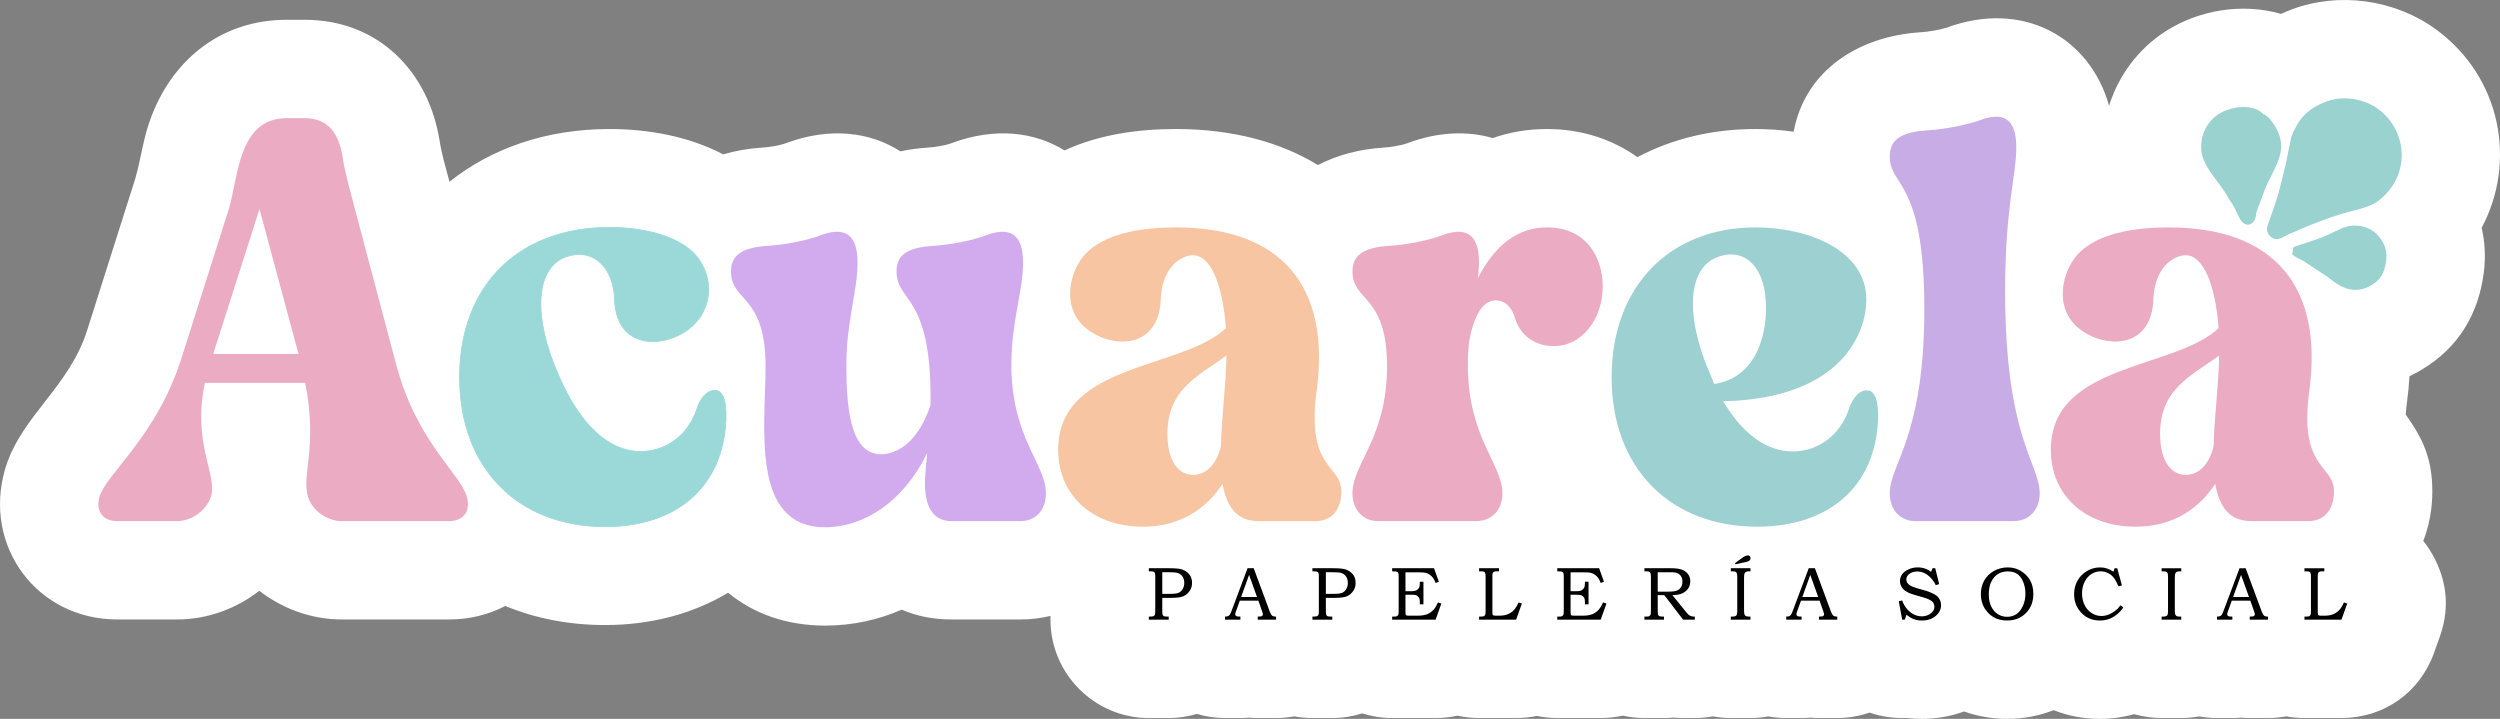 <?xml version="1.0" encoding="UTF-8"?>
<!DOCTYPE svg PUBLIC "-//W3C//DTD SVG 1.1//EN" "http://www.w3.org/Graphics/SVG/1.1/DTD/svg11.dtd">
<!-- Creator: CorelDRAW 2021 (64-Bit) -->
<svg xmlns="http://www.w3.org/2000/svg" xml:space="preserve" width="232.415mm" height="66.83mm" version="1.1" style="shape-rendering:geometricPrecision; text-rendering:geometricPrecision; image-rendering:optimizeQuality; fill-rule:evenodd; clip-rule:evenodd"
viewBox="0 0 16356.45 4703.2"
 xmlns:xlink="http://www.w3.org/1999/xlink"
 xmlns:xodm="http://www.corel.com/coreldraw/odm/2003">
 <rect x="0" y="0" width="16356.45" height="4703.2" fill="#808080" stroke="none"/>
 <defs>
  <style type="text/css">
   <![CDATA[
    .str0 {stroke:#9BD9D8;stroke-width:5.36;stroke-miterlimit:22.926}
    .fil8 {fill:#9AD2CF}
    .fil0 {fill:white}
    .fil7 {fill:black;fill-rule:nonzero}
    .fil2 {fill:#9BD9D8;fill-rule:nonzero}
    .fil5 {fill:#9DD0D1;fill-rule:nonzero}
    .fil6 {fill:#C8ACE6;fill-rule:nonzero}
    .fil3 {fill:#D2ABEE;fill-rule:nonzero}
    .fil1 {fill:#EBABC3;fill-rule:nonzero}
    .fil4 {fill:#F7C5A2;fill-rule:nonzero}
   ]]>
  </style>
 </defs>
 <g id="Capa_x0020_1">
  <g id="_2027462239696">
   <g>
    <path class="fil0" d="M13798.73 692.19c61.07,-195.61 188.02,-369.38 365.24,-484.59 222.4,-144.57 508.73,-189.12 759.44,-116.79 21.86,-9.86 44.34,-19.19 67.44,-27.98 311.51,-118.59 680.17,-66.17 948.52,130.78 425.59,312.36 527.1,866.39 297.08,1296.81 21.58,93.85 26.89,192.22 14.11,292.08 -35.1,274.48 -168.4,494.1 -406.63,636.33 -26.35,15.72 -52.91,29.85 -79.64,42.43 -3.28,56.62 -8.83,114.33 -16.71,173.08 -2.75,20.53 -6.68,50.78 -7.88,78.01 110.82,155.77 174.05,286.22 174.05,503.76 0,114.47 -20.82,223.48 -59.3,322.72 31.18,38.65 58.31,81.76 81.35,129.29 78.17,161.27 87.24,328.29 26.98,497.08l-37.65 105.44c-93.16,260.91 -328.99,427.13 -606.04,427.13l-242.1 0c-40.71,0 -80.53,-3.81 -119.17,-11.09 -38.64,7.28 -78.46,11.09 -119.17,11.09l-119.69 0c-19.14,0 -38.08,-0.85 -56.79,-2.5 -18.72,1.65 -37.67,2.5 -56.8,2.5l-100.67 0c-39.91,0 -79,-3.67 -116.94,-10.68 -37.95,7 -77.03,10.68 -116.94,10.68l-128.51 0c-62.18,0 -122.35,-8.9 -179.29,-25.48 -73.1,20.68 -148.8,30.92 -225.12,30.92 -105.47,0 -207.47,-19.57 -301.86,-57.04 -95.42,37.63 -198.26,57.04 -304.19,57.04 -97.96,0 -192.99,-16.49 -281.8,-48.38 -87.57,32.13 -181.02,48.38 -276.56,48.38 -32.15,0 -64.21,-1.86 -95.99,-5.61 -5.13,0.12 -10.29,0.18 -15.45,0.18l-16.97 0c-74.8,0 -146.74,-12.48 -213.67,-35.65 -66.17,23.1 -137.21,35.65 -211.09,35.65l-119.69 0c-19.14,0 -38.08,-0.85 -56.79,-2.5 -18.73,1.65 -37.67,2.5 -56.8,2.5l-100.67 0c-39.91,0 -79,-3.67 -116.94,-10.68 -37.95,7 -77.03,10.68 -116.94,10.68l-128.51 0c-40.21,0 -79.57,-3.72 -117.77,-10.84 -38.2,7.12 -77.57,10.84 -117.77,10.84l-76.68 0c-21.67,0 -43.03,-0.96 -64.03,-2.88 -20.1,1.9 -40.45,2.88 -61.02,2.88l-128.01 0c-48.52,0 -95.8,-5.41 -141.3,-15.68 -46.51,10.31 -94.95,15.68 -144.73,15.68l-284.19 0c-45.58,0 -90.07,-4.79 -133.01,-13.87 -43.94,9.13 -89.53,13.87 -136.29,13.87l-242.1 0c-48.25,0 -95.3,-5.36 -140.56,-15.51 -46.29,10.2 -94.47,15.51 -143.98,15.51l-284.19 0c-68.26,0 -134.08,-10.73 -195.89,-30.56 -61.82,19.84 -127.65,30.56 -195.9,30.56l-129.98 0c-40.61,0 -80.37,-3.8 -118.92,-11.05 -38.55,7.25 -78.31,11.05 -118.92,11.05l-119.7 0c-19.13,0 -38.07,-0.85 -56.79,-2.5 -18.73,1.65 -37.67,2.5 -56.8,2.5l-100.67 0c-63.98,0 -125.83,-9.42 -184.24,-26.95 -58.41,17.52 -120.26,26.95 -184.24,26.95l-129.98 0c-354.44,0 -643.53,-289.08 -643.53,-643.52l0 -20.28c0,-1.45 0,-2.89 0.01,-4.33 -62.8,15.2 -128.9,23.25 -197.52,23.25l-452.17 0c-119.16,0 -227.64,-22.86 -323.82,-64.18 -153.7,66.87 -321.75,104.29 -500.3,104.29 -255.58,0 -469.56,-79.03 -635.45,-214.99 -227.43,136.92 -503.22,211.34 -804.95,211.34 -237.81,0 -457.44,-43.99 -652.85,-124.85 -107.44,56.28 -232.07,88.39 -368.21,88.39l-700.14 0c-198.68,0 -388.86,-69.35 -540.83,-187.71 -151.76,118.13 -341.04,187.71 -538.55,187.71l-390.19 0c-527.74,0 -881.07,-481.65 -734.45,-984.2 1.96,-6.69 3.71,-12.36 5.87,-18.99 108.94,-334.57 413.93,-520.18 530.92,-888.82l313.41 -987.59c42.12,-143.89 51.09,-269.42 110.58,-420.95 148.32,-377.82 466.12,-622.95 882.24,-622.95l116.69 0c479.69,0 811,334.84 883.61,794.77 13.8,87.41 41.09,177.88 64.01,264.9 275.3,-219.54 634.83,-344.94 1047.06,-344.94 252.28,0 517.55,47.23 743.73,165.71 80.95,-23.86 166.95,-38.66 255.89,-44.15 42.75,-2.64 110.38,-13.17 150.22,-27.14 3.27,-1.29 6.3,-2.43 9.75,-3.71 283.07,-104.28 545.33,-72.25 743.43,55.32 58.12,-12.54 118.39,-20.73 180.11,-24.5 42.58,-2.6 110.03,-13.16 149.7,-27.09 3.29,-1.3 6.33,-2.45 9.79,-3.73 278.63,-102.65 537.11,-73.23 734.06,49.38 223.61,-103.56 480.08,-140.1 728.22,-140.1 366.64,0 680.68,83.55 929.99,235.66 126.71,-65.96 274.16,-104.44 430.64,-114.1 42.77,-2.64 110.41,-13.17 150.27,-27.15 3.25,-1.27 6.28,-2.41 9.72,-3.69 199.73,-73.57 389.07,-79.29 552.85,-31.48 109.53,-38.43 228.12,-59.24 355.16,-59.24 226.93,0 428.95,67.78 591.47,184.15 223.02,-118.27 483.93,-184.15 772.35,-184.15 83.08,0 166.85,5.88 249.86,17.65 73.69,-396.59 418.36,-625.28 833.63,-650.93 47.41,-2.93 120,-14.6 166.11,-29.5 500.19,-184.69 937.87,61.46 1064.04,510.85z"/>
   </g>
   <g>
    <path class="fil1" d="M1395.02 2315.41l302.67 -948.11 255.25 948.11 -557.92 0zm846 -1290.89c-25.53,-156.8 -98.46,-251.61 -247.97,-251.61l-116.69 0c-320.89,0 -317.25,393.82 -379.24,594.39l-313.6 988.21c-164.1,503.23 -481.34,736.61 -532.4,893.41 -25.53,87.52 14.59,160.45 116.69,160.45l390.19 0c98.46,0 193.27,-72.93 222.44,-160.45 43.76,-142.22 -123.98,-342.77 -40.11,-743.9l656.38 0c83.87,423 -25.53,601.68 18.23,743.9 25.53,87.52 120.34,160.45 222.44,160.45l700.14 0c102.1,0 142.22,-72.93 116.69,-160.45 -47.41,-156.8 -328.19,-357.36 -463.12,-867.88l-266.2 -1002.81c-25.53,-102.1 -65.64,-233.38 -83.87,-353.72z"/>
    <path class="fil2 str0" d="M4749.88 2745.71c3.65,-134.93 -21.88,-167.74 -47.41,-185.98 -51.06,-21.88 -113.05,18.23 -145.87,123.98 -51.05,149.51 -185.97,269.85 -364.65,269.85 -215.15,0 -401.12,-182.33 -536.05,-495.93 -171.39,-382.89 -160.44,-725.67 69.29,-784.01 156.8,-43.76 288.08,72.93 295.38,284.43 10.94,306.31 273.49,320.89 444.88,222.44 211.5,-123.98 218.79,-382.89 65.63,-532.39 -109.39,-102.11 -309.96,-160.45 -543.34,-160.45 -590.74,0 -980.92,375.6 -980.92,980.92 0,601.69 390.18,977.28 951.75,977.28 474.05,0 773.07,-266.2 791.31,-700.14z"/>
    <path class="fil3" d="M5537.53 2384.7c0,-280.79 72.94,-481.35 72.94,-663.67 0,-123.99 -32.82,-258.91 -240.68,-182.33 -83.87,32.82 -226.08,61.99 -342.77,69.29 -178.68,10.94 -244.32,65.64 -244.32,167.74 0,200.56 226.08,149.51 226.08,619.91 0,393.83 -102.1,1053.86 390.19,1053.86 251.61,0 510.52,-164.1 667.32,-485 -7.29,76.58 -14.59,142.22 -14.59,200.56 0,171.39 69.29,244.32 171.39,244.32l452.18 0c102.1,0 167.74,-72.93 167.74,-182.33 0,-193.27 -226.09,-361.01 -226.09,-842.35 0,-280.79 76.58,-481.35 76.58,-663.67 0,-123.99 -32.82,-258.91 -240.67,-182.33 -83.87,32.82 -226.08,61.99 -342.77,69.29 -182.33,10.94 -244.32,65.64 -244.32,167.74 0,200.56 222.44,149.51 222.44,820.48 0,18.23 0,36.46 0,54.7 -94.81,280.79 -251.62,320.9 -324.55,320.9 -207.86,0 -226.09,-328.19 -226.09,-587.1z"/>
    <path class="fil4" d="M7988.04 2920.74c-29.17,116.69 -94.81,185.98 -182.33,185.98 -105.75,0 -167.74,-105.75 -167.74,-266.2 0,-288.08 185.98,-371.95 386.54,-514.17 -3.65,196.92 -32.82,408.42 -36.47,594.39zm10.94 244.32c25.53,145.86 87.52,244.32 237.03,244.32l371.95 0c102.1,0 167.74,-72.93 167.74,-193.27 0,-182.33 -233.38,-138.57 -160.45,-667.32 87.52,-667.33 -222.44,-1061.15 -922.58,-1061.15 -215.15,0 -477.7,36.46 -605.33,189.62 -102.1,127.63 -149.51,379.24 65.64,503.22 164.1,98.46 430.29,83.87 441.23,-222.44 7.3,-211.5 134.93,-288.08 211.5,-288.08 113.05,0 193.27,185.97 215.15,477.7 -295.37,273.49 -1097.61,226.08 -1097.61,794.95 0,299.02 226.09,503.23 554.27,503.23 251.62,0 419.36,-123.99 521.46,-280.79z"/>
    <path class="fil1" d="M9016.37 3409.38l641.79 0c102.1,0 171.39,-72.93 171.39,-182.33 0,-193.27 -226.08,-361.01 -226.08,-842.35 0,-54.7 3.65,-98.46 7.29,-145.86 36.47,-200.56 102.1,-273.5 175.04,-273.5 69.29,0 109.39,54.7 127.63,120.34 40.11,127.63 153.15,178.68 247.96,178.68 185.98,3.65 324.55,-175.04 324.55,-390.19 0,-178.68 -98.46,-386.53 -364.65,-386.53 -189.62,0 -339.14,113.05 -452.17,331.84 3.65,-32.82 7.29,-69.29 7.29,-98.46 0,-123.99 -32.82,-258.91 -240.67,-182.33 -83.87,32.82 -226.09,61.99 -342.78,69.29 -178.68,10.94 -244.32,65.64 -244.32,167.74 0,200.56 226.09,149.51 226.09,619.91 0,470.41 -226.09,638.15 -226.09,831.42 0,109.4 69.29,182.33 167.74,182.33z"/>
    <path class="fil5" d="M11215.25 2512.33c-7.29,-18.23 -14.58,-32.82 -21.88,-54.7 -171.39,-382.89 -160.44,-725.67 69.29,-784.01 156.8,-43.76 291.73,72.93 291.73,342.77 0,185.98 -69.29,455.82 -339.14,495.93zm1072.09 233.38c3.65,-134.93 -21.88,-167.74 -47.41,-185.98 -51.06,-21.88 -113.05,18.23 -145.87,123.98 -51.05,149.51 -185.97,269.85 -364.65,269.85 -175.03,0 -328.19,-116.69 -455.82,-328.19 791.3,-18.23 937.16,-463.12 937.16,-663.67 0,-324.55 -379.24,-474.05 -725.66,-474.05 -550.64,0 -940.82,375.6 -940.82,980.92 0,601.69 390.18,977.28 951.75,977.28 474.05,0 773.07,-266.2 791.31,-700.14z"/>
    <path class="fil6" d="M12531.67 3409.38l641.79 0c102.11,0 171.39,-72.93 171.39,-182.33 0,-193.27 -226.08,-361.01 -226.08,-1320.05 0,-554.28 72.93,-758.49 72.93,-940.82 0,-123.98 -32.82,-258.91 -240.67,-178.68 -83.87,29.18 -226.09,58.35 -342.78,65.64 -178.68,10.94 -244.32,65.64 -244.32,171.39 0,200.56 226.09,145.86 226.09,995.51 0,846 -226.09,1013.75 -226.09,1207.01 0,109.4 69.29,182.33 167.74,182.33z"/>
    <path class="fil1" d="M14482.58 2920.74c-29.17,116.69 -94.81,185.98 -182.33,185.98 -105.75,0 -167.74,-105.75 -167.74,-266.2 0,-288.08 185.98,-371.95 386.54,-514.17 -3.65,196.92 -32.82,408.42 -36.47,594.39zm10.94 244.32c25.53,145.86 87.52,244.32 237.03,244.32l371.95 0c102.1,0 167.74,-72.93 167.74,-193.27 0,-182.33 -233.38,-138.57 -160.45,-667.32 87.52,-667.33 -222.44,-1061.15 -922.58,-1061.15 -215.15,0 -477.7,36.46 -605.33,189.62 -102.1,127.63 -149.51,379.24 65.64,503.22 164.1,98.46 430.29,83.87 441.23,-222.44 7.3,-211.5 134.93,-288.08 211.5,-288.08 113.05,0 193.27,185.97 215.15,477.7 -295.37,273.49 -1097.61,226.08 -1097.61,794.95 0,299.02 226.09,503.23 554.27,503.23 251.62,0 419.36,-123.99 521.46,-280.79z"/>
    <path class="fil7" d="M7516.3 3717.67l133.04 0c40.36,0 68.2,2.55 83.52,7.74 19.11,6.18 34.93,16.64 47.45,31.47 12.44,14.91 18.7,33.77 18.7,56.67 0,19.53 -4.78,36.41 -14.25,50.66 -11.45,17.05 -25.37,29.24 -41.68,36.41 -16.31,7.17 -42.09,10.8 -77.19,10.8l-61.61 0 0 85.5c0,12.94 0.74,21.09 2.14,24.47 1.98,4.69 4.62,7.99 7.91,9.8 3.38,1.89 10.21,2.8 20.43,2.8l11.53 0 0 20.26 -129.99 0 0 -20.26 7.91 0c11.03,0 18.61,-0.91 22.57,-2.8 4.04,-1.82 6.92,-4.7 8.73,-8.57 1.89,-3.95 2.8,-11.37 2.8,-22.24l0 -230.32c0,-10.7 -0.82,-17.88 -2.55,-21.5 -1.65,-3.7 -4.45,-6.34 -8.4,-8.07 -3.87,-1.73 -11.61,-2.55 -23.15,-2.55l-7.91 0 0 -20.26zm87.98 26.19l0 141.36 51.98 0c26.28,0 44.65,-2.31 55.19,-7 10.63,-4.69 19.36,-12.77 26.28,-24.3 6.92,-11.53 10.38,-24.96 10.38,-40.45 0,-16.97 -4.04,-31.06 -12.11,-42.42 -8.07,-11.37 -19.03,-19.03 -32.87,-23.07 -9.64,-2.72 -28.5,-4.12 -56.51,-4.12l-42.34 0zm557.96 -26.19l40.2 0 104.28 281.47c5.11,14.09 10.3,23.48 15.57,28.01 5.19,4.53 12.27,6.84 21.08,6.84l5.36 0 0 20.26 -119.69 0 0 -20.26c3.87,-0.33 7.58,-0.5 11.28,-0.5 7.75,0 12.85,-0.82 15.24,-2.39 4.69,-3.05 7,-6.92 7,-11.53 0,-3.38 -2.22,-11.7 -6.76,-24.79l-22.74 -65.08 -121.42 0 -26.19 72.74c-2.72,7.58 -4.03,12.77 -4.03,15.65 0,3.21 0.82,6.01 2.47,8.4 1.73,2.48 4.03,4.29 6.92,5.44 2.89,1.24 7.58,1.81 14,1.81 4.36,0 7.91,0.08 10.63,0.25l0 20.26 -100.66 0 0 -20.26c9.3,0 16.06,-0.91 20.18,-2.8 4.12,-1.82 7.66,-4.78 10.71,-8.9 3.05,-4.04 7.08,-12.69 12.1,-25.87l104.45 -278.75zm-42.01 188.31l103.88 0 -51.82 -144.81 -52.06 144.81zm466.35 -188.31l133.04 0c40.36,0 68.2,2.55 83.52,7.74 19.11,6.18 34.93,16.64 47.45,31.47 12.44,14.91 18.7,33.77 18.7,56.67 0,19.53 -4.78,36.41 -14.25,50.66 -11.45,17.05 -25.37,29.24 -41.68,36.41 -16.31,7.17 -42.09,10.8 -77.19,10.8l-61.61 0 0 85.5c0,12.94 0.74,21.09 2.14,24.47 1.98,4.69 4.62,7.99 7.91,9.8 3.38,1.89 10.21,2.8 20.43,2.8l11.53 0 0 20.26 -129.99 0 0 -20.26 7.91 0c11.03,0 18.61,-0.91 22.57,-2.8 4.04,-1.82 6.92,-4.7 8.73,-8.57 1.89,-3.95 2.8,-11.37 2.8,-22.24l0 -230.32c0,-10.7 -0.82,-17.88 -2.55,-21.5 -1.65,-3.7 -4.45,-6.34 -8.4,-8.07 -3.87,-1.73 -11.61,-2.55 -23.15,-2.55l-7.91 0 0 -20.26zm87.98 26.19l0 141.36 51.98 0c26.28,0 44.65,-2.31 55.19,-7 10.63,-4.69 19.36,-12.77 26.28,-24.3 6.92,-11.53 10.38,-24.96 10.38,-40.45 0,-16.97 -4.04,-31.06 -12.11,-42.42 -8.07,-11.37 -19.03,-19.03 -32.87,-23.07 -9.64,-2.72 -28.5,-4.12 -56.51,-4.12l-42.34 0zm433.82 -26.19l273.81 0 31.63 88.39 -21.25 7.99c-5.36,-14.5 -11.12,-25.87 -17.47,-34.1 -6.26,-8.32 -13.84,-15.32 -22.65,-21.09 -8.81,-5.85 -17.62,-9.63 -26.6,-11.61 -8.98,-1.89 -25.21,-2.89 -48.6,-2.89l-81.88 0 0 123.57 40.69 0c15,0 26.28,-2.55 33.94,-7.66 7.66,-5.02 13.01,-11.37 15.9,-19.03 2.22,-5.6 3.38,-15.48 3.38,-29.49l0 -5.6 23.72 0 0 147.78 -23.72 0 0 -12.77c0,-11.28 -0.82,-19.44 -2.55,-24.38 -1.65,-5.02 -4.78,-9.73 -9.31,-14.17 -4.53,-4.45 -9.39,-7.41 -14.66,-9.06 -5.19,-1.57 -14.17,-2.39 -26.69,-2.39l-40.69 0 0 109.07c0,11.37 0.5,18.28 1.57,20.75 1.07,2.47 2.8,4.29 5.19,5.44 2.47,1.07 9.06,1.65 19.85,1.65l50.66 0c28.26,0 50.33,-3.38 66.23,-10.13 15.9,-6.76 29.9,-17.05 42.01,-30.97 9.47,-10.79 18.61,-26.11 27.26,-45.88l21.99 7.74 -37.56 105.44 -284.19 0 0 -20.26 9.63 0c11.2,0 18.13,-0.75 20.85,-2.15 4.2,-2.14 7.41,-5.43 9.63,-10.13 1.57,-3.13 2.39,-10.13 2.39,-20.85l0 -231.8c0,-10.54 -1.07,-17.63 -3.13,-21.17 -2.06,-3.55 -5.69,-6.35 -10.79,-8.24 -2.72,-1.15 -12.27,-1.73 -28.59,-1.73l0 -20.26zm568.75 0l129.98 0 0 20.26 -12.11 0c-9.3,0 -15.9,0.91 -19.77,2.64 -3.87,1.82 -6.67,4.45 -8.49,7.83 -1.72,3.38 -2.63,9.47 -2.63,18.21l0 234.44c0,10.79 0.41,17.21 1.23,19.28 0.91,2.88 3.05,5.02 6.26,6.26 2.31,0.99 8.81,1.48 19.61,1.48l18.2 0c20.85,0 38.97,-2.97 54.29,-8.98 15.32,-6.01 28.59,-14.74 39.62,-26.19 11.12,-11.45 21.83,-28.59 32.04,-51.32l21.5 7.25 -37.64 105.44 -242.09 0 0 -20.26 10.62 0c10.3,0 17.22,-0.91 20.76,-2.72 3.54,-1.81 6.26,-4.78 8.24,-8.9 1.89,-4.2 2.88,-11.37 2.88,-21.5l0 -228.34c0,-11.7 -0.91,-19.52 -2.63,-23.47 -1.82,-4.04 -4.37,-6.84 -7.75,-8.57 -3.37,-1.73 -10.54,-2.55 -21.5,-2.55l-10.62 0 0 -20.26zm511.41 0l273.81 0 31.63 88.39 -21.25 7.99c-5.36,-14.5 -11.12,-25.87 -17.47,-34.1 -6.26,-8.32 -13.84,-15.32 -22.65,-21.09 -8.81,-5.85 -17.62,-9.63 -26.6,-11.61 -8.98,-1.89 -25.21,-2.89 -48.6,-2.89l-81.88 0 0 123.57 40.69 0c15,0 26.28,-2.55 33.94,-7.66 7.66,-5.02 13.01,-11.37 15.9,-19.03 2.22,-5.6 3.38,-15.48 3.38,-29.49l0 -5.6 23.72 0 0 147.78 -23.72 0 0 -12.77c0,-11.28 -0.82,-19.44 -2.55,-24.38 -1.65,-5.02 -4.78,-9.73 -9.31,-14.17 -4.53,-4.45 -9.39,-7.41 -14.66,-9.06 -5.19,-1.57 -14.17,-2.39 -26.69,-2.39l-40.69 0 0 109.07c0,11.37 0.5,18.28 1.57,20.75 1.07,2.47 2.8,4.29 5.19,5.44 2.47,1.07 9.06,1.65 19.85,1.65l50.66 0c28.26,0 50.33,-3.38 66.23,-10.13 15.9,-6.76 29.9,-17.05 42.01,-30.97 9.47,-10.79 18.61,-26.11 27.26,-45.88l21.99 7.74 -37.56 105.44 -284.19 0 0 -20.26 9.63 0c11.2,0 18.13,-0.75 20.85,-2.15 4.2,-2.14 7.41,-5.43 9.63,-10.13 1.57,-3.13 2.39,-10.13 2.39,-20.85l0 -231.8c0,-10.54 -1.07,-17.63 -3.13,-21.17 -2.06,-3.55 -5.69,-6.35 -10.79,-8.24 -2.72,-1.15 -12.27,-1.73 -28.59,-1.73l0 -20.26zm570.23 0l173.07 0c32.87,0 57.74,3.46 74.55,10.3 16.81,6.84 29.73,16.72 38.8,29.66 9.06,12.94 13.59,27.93 13.59,44.98 0,17.54 -4.36,33.11 -13.18,46.7 -8.81,13.6 -21.5,24.3 -38.05,32.13 -16.56,7.83 -38.55,11.87 -65.9,12.2l88.05 108.48c7.25,9.06 11.95,14.58 14.25,16.64 5.6,5.02 11.53,8.82 17.71,11.37 6.18,2.55 13.1,3.88 20.84,3.88l6.02 0 0 20.26 -76.7 0 -123.07 -160.63 -42.99 0 0 103.79c0,11.53 0.41,18.78 1.15,21.66 1.82,5.44 4.62,9.31 8.49,11.53 3.96,2.22 11.53,3.38 22.82,3.38l8.57 0 0 20.26 -128.01 0 0 -20.26 11.53 0c8.65,0 14.41,-0.58 17.38,-1.65 2.96,-1.15 5.6,-3.13 7.9,-5.93 2.39,-2.8 4.04,-6.35 4.95,-10.71 0.32,-1.73 0.58,-9.8 0.74,-24.22l0 -220.43c0,-9.8 -0.99,-16.81 -2.89,-21.09 -1.89,-4.28 -4.61,-7.33 -8.07,-9.23 -3.38,-1.89 -9.39,-2.8 -17.88,-2.8l-13.67 0 0 -20.26zm86.99 26.19l0 127.02 68.94 0c23.32,0 39.79,-1.48 49.18,-4.36 13.51,-3.87 24.05,-10.96 31.88,-21.25 7.74,-10.38 11.61,-23.48 11.61,-39.46 0,-13.59 -2.8,-24.96 -8.4,-34.27 -5.6,-9.23 -13.27,-16.14 -22.9,-20.76 -9.73,-4.61 -24.14,-6.92 -43.41,-6.92l-86.9 0zm478.3 -26.19l128.51 0 0 20.26 -9.89 0c-9.23,0 -15.98,1.32 -20.1,3.88 -4.2,2.55 -7.25,6.26 -9.14,10.95 -1.89,4.78 -2.89,14 -2.89,27.68l0 216.98c0,10.95 1.07,18.78 3.13,23.39 2.06,4.61 5.02,7.91 8.73,10.05 3.79,2.05 10.54,3.13 20.26,3.13l9.89 0 0 20.26 -128.51 0 0 -20.26 10.63 0c9.47,0 16.23,-1.08 20.18,-3.3 3.96,-2.14 6.76,-5.27 8.56,-9.39 1.73,-4.12 2.64,-12.11 2.64,-23.89l0 -221.42c0,-12.6 -0.91,-21.08 -2.64,-25.37 -1.81,-4.36 -4.61,-7.58 -8.56,-9.63 -3.96,-2.06 -10.71,-3.05 -20.18,-3.05l-10.63 0 0 -20.26zm28.66 -25.7l0 -8.4 44.73 -32.95c15.32,-11.28 28.09,-16.97 38.47,-16.97 4.78,0 8.9,1.73 12.2,5.19 3.29,3.46 4.94,7.82 4.94,12.93 0,6.34 -2.22,11.53 -6.76,15.65 -4.53,4.12 -12.68,7.42 -24.46,10.05l-69.12 14.5zm481.18 25.7l40.2 0 104.28 281.47c5.11,14.09 10.3,23.48 15.57,28.01 5.19,4.53 12.27,6.84 21.08,6.84l5.36 0 0 20.26 -119.69 0 0 -20.26c3.87,-0.33 7.58,-0.5 11.28,-0.5 7.75,0 12.85,-0.82 15.24,-2.39 4.69,-3.05 7,-6.92 7,-11.53 0,-3.38 -2.22,-11.7 -6.76,-24.79l-22.74 -65.08 -121.42 0 -26.19 72.74c-2.72,7.58 -4.03,12.77 -4.03,15.65 0,3.21 0.82,6.01 2.47,8.4 1.73,2.48 4.03,4.29 6.92,5.44 2.89,1.24 7.58,1.81 14,1.81 4.36,0 7.91,0.08 10.63,0.25l0 20.26 -100.66 0 0 -20.26c9.3,0 16.06,-0.91 20.18,-2.8 4.12,-1.82 7.66,-4.78 10.71,-8.9 3.05,-4.04 7.08,-12.69 12.1,-25.87l104.45 -278.75zm-42.01 188.31l103.88 0 -51.82 -144.81 -52.06 144.81zm852.11 -188.31l17.38 0 25.79 103.79 -22.25 6.92c-14.17,-28.99 -33.03,-51.9 -56.5,-68.53 -19.36,-13.92 -40.78,-20.92 -64.25,-20.92 -14.17,0 -26.93,2.55 -38.22,7.58 -11.2,5.1 -19.68,11.61 -25.29,19.68 -5.69,7.99 -8.49,16.23 -8.49,24.55 0,7.58 2.15,14.83 6.51,21.92 4.36,7.08 11.03,13.34 19.93,18.7 8.82,5.36 23.4,11.03 43.58,16.97l63.1 18.12c7.74,2.22 18.95,6.59 33.61,13.01 14.74,6.43 26.19,13.18 34.35,20.35 8.23,7.17 14.66,15.9 19.28,26.28 4.69,10.38 7,21.58 7,33.61 0,26.69 -11.7,50 -35.1,70.02 -23.39,20.01 -53.7,29.99 -90.86,29.99 -19.11,0 -36.24,-2.8 -51.4,-8.33 -15.07,-5.52 -31.39,-15.32 -48.93,-29.49l-11.12 32.37 -16.97 0 -22.41 -121.09 22.25 -4.45c8.23,22.24 19.11,41.18 32.78,56.67 13.59,15.57 28.66,27.26 45.14,35.25 16.56,7.91 33.37,11.87 50.42,11.87 23.22,0 43.58,-7 60.95,-20.92 14.5,-11.7 21.75,-25.46 21.75,-41.35 0,-14.58 -5.27,-26.52 -15.73,-35.84 -10.63,-9.3 -29.66,-17.95 -57,-25.95l-60.3 -17.3c-33.86,-9.8 -57.74,-22.32 -71.58,-37.56 -13.84,-15.24 -20.76,-32.78 -20.76,-52.47 0,-15.41 4.53,-29.66 13.51,-42.75 8.97,-13.1 22.82,-24.05 41.51,-32.87 18.61,-8.81 39.04,-13.26 61.28,-13.26 18.61,0 36.49,3.21 53.54,9.72 12.03,4.53 23.15,10.95 33.28,19.35l10.21 -23.64zm492.56 -5.43c30.73,0 58.48,7.41 83.28,22.15 26.86,15.9 47.53,36.49 61.95,61.86 14.42,25.38 21.58,54.78 21.58,88.15 0,51.65 -16.06,93.82 -48.27,126.44 -32.21,32.53 -73.23,48.85 -123.15,48.85 -55.68,0 -99.75,-19.61 -132.21,-58.74 -26.61,-31.96 -39.87,-70.19 -39.87,-114.66 0,-33.03 7.5,-62.69 22.49,-88.96 14.91,-26.2 36.17,-46.95 63.68,-62.2 27.52,-15.24 57.74,-22.89 90.53,-22.89zm-0.08 26.19c-25.21,0 -46.79,5.76 -64.91,17.21 -18.04,11.45 -32.54,28.33 -43.49,50.58 -10.88,22.32 -16.31,49.83 -16.31,82.54 0,31.22 5.36,57.74 16.06,79.49 10.8,21.75 25.21,38.39 43.25,49.92 18.12,11.53 38.47,17.3 61.04,17.3 22.4,0 42.25,-5.68 59.55,-16.97 17.3,-11.28 31.55,-29.08 42.84,-53.38 11.28,-24.3 16.97,-51.23 16.97,-80.97 0,-30.15 -5.69,-57.67 -16.97,-82.71 -9.64,-21.5 -22.49,-37.4 -38.47,-47.62 -15.98,-10.3 -35.84,-15.4 -59.56,-15.4zm698.4 -20.76l17.38 0 30.56 112.36 -22.24 6.26c-12.11,-25.79 -21.25,-43.16 -27.59,-51.98 -10.3,-14.25 -23.15,-25.53 -38.55,-33.85 -15.41,-8.33 -32.37,-12.53 -50.91,-12.53 -21.75,0 -41.85,5.85 -60.13,17.47 -18.29,11.61 -33.11,28.66 -44.48,51.07 -11.37,22.49 -17.05,47.78 -17.05,75.87 0,28.83 5.77,54.61 17.3,77.18 11.53,22.65 27.1,40.04 46.71,52.23 19.69,12.2 40.86,18.29 63.59,18.29 21.42,0 43.33,-6.09 65.65,-18.29 22.41,-12.27 41.85,-29.4 58.24,-51.4l19.36 13.27c-9.97,14.83 -20.76,27.35 -32.37,37.64 -18.29,16.56 -37.4,28.75 -57.17,36.66 -19.77,7.83 -41.51,11.78 -65.16,11.78 -52.3,0 -94.81,-19.36 -127.51,-58 -27.02,-32.13 -40.53,-70.35 -40.53,-114.66 0,-32.53 7.5,-62.11 22.41,-88.47 14.99,-26.44 35.67,-47.36 61.95,-62.93 26.28,-15.57 54.7,-23.39 85.09,-23.39 16.23,0 31.3,2.22 45.22,6.67 13.92,4.45 28.09,11.61 42.34,21.42l7.91 -22.65zm307.54 0l128.51 0 0 20.26 -9.89 0c-9.23,0 -15.98,1.32 -20.1,3.88 -4.2,2.55 -7.25,6.26 -9.14,10.95 -1.89,4.78 -2.89,14 -2.89,27.68l0 216.98c0,10.95 1.07,18.78 3.13,23.39 2.06,4.61 5.02,7.91 8.73,10.05 3.79,2.05 10.54,3.13 20.26,3.13l9.89 0 0 20.26 -128.51 0 0 -20.26 10.63 0c9.47,0 16.23,-1.08 20.18,-3.3 3.96,-2.14 6.76,-5.27 8.56,-9.39 1.73,-4.12 2.64,-12.11 2.64,-23.89l0 -221.42c0,-12.6 -0.91,-21.08 -2.64,-25.37 -1.81,-4.36 -4.61,-7.58 -8.56,-9.63 -3.96,-2.06 -10.71,-3.05 -20.18,-3.05l-10.63 0 0 -20.26zm509.85 0l40.2 0 104.28 281.47c5.11,14.09 10.3,23.48 15.57,28.01 5.19,4.53 12.27,6.84 21.08,6.84l5.36 0 0 20.26 -119.69 0 0 -20.26c3.87,-0.33 7.58,-0.5 11.28,-0.5 7.75,0 12.85,-0.82 15.24,-2.39 4.69,-3.05 7,-6.92 7,-11.53 0,-3.38 -2.22,-11.7 -6.76,-24.79l-22.74 -65.08 -121.42 0 -26.19 72.74c-2.72,7.58 -4.03,12.77 -4.03,15.65 0,3.21 0.82,6.01 2.47,8.4 1.73,2.48 4.03,4.29 6.92,5.44 2.89,1.24 7.58,1.81 14,1.81 4.36,0 7.91,0.08 10.63,0.25l0 20.26 -100.66 0 0 -20.26c9.3,0 16.06,-0.91 20.18,-2.8 4.12,-1.82 7.66,-4.78 10.71,-8.9 3.05,-4.04 7.08,-12.69 12.1,-25.87l104.45 -278.75zm-42.01 188.31l103.88 0 -51.82 -144.81 -52.06 144.81zm466.85 -188.31l129.98 0 0 20.26 -12.11 0c-9.3,0 -15.9,0.91 -19.77,2.64 -3.87,1.82 -6.67,4.45 -8.49,7.83 -1.72,3.38 -2.63,9.47 -2.63,18.21l0 234.44c0,10.79 0.41,17.21 1.23,19.28 0.91,2.88 3.05,5.02 6.26,6.26 2.31,0.99 8.81,1.48 19.61,1.48l18.2 0c20.85,0 38.97,-2.97 54.29,-8.98 15.32,-6.01 28.59,-14.74 39.62,-26.19 11.12,-11.45 21.83,-28.59 32.04,-51.32l21.5 7.25 -37.64 105.44 -242.09 0 0 -20.26 10.62 0c10.3,0 17.22,-0.91 20.76,-2.72 3.54,-1.81 6.26,-4.78 8.24,-8.9 1.89,-4.2 2.88,-11.37 2.88,-21.5l0 -228.34c0,-11.7 -0.91,-19.52 -2.63,-23.47 -1.82,-4.04 -4.37,-6.84 -7.75,-8.57 -3.37,-1.73 -10.54,-2.55 -21.5,-2.55l-10.62 0 0 -20.26z"/>
    <g>
     <path class="fil8" d="M14996.77 1664.65l7.52 -46.77c28.18,-13.66 57.34,-19.56 87.76,-29.95 33.23,-11.34 54.58,-19.26 87,-30.3 54.39,-18.51 114.76,-55.85 167.67,-72.8 65.91,-21.12 149.7,-4.43 198.85,42.96 44.1,42.51 76.04,99.86 66.68,173.07 -11.63,90.98 -40.47,130.98 -98.21,165.46 -107.62,64.26 -200.07,16.36 -280.33,-50.92l-156.57 -103.9c-28.09,-16.58 -53.07,-24.62 -80.36,-46.85z"/>
     <path class="fil8" d="M14847.09 1539.14c-26.9,-32.23 -12.06,-60.69 -2.17,-88.48 65.89,-185.33 66.56,-197.7 112.9,-392.26l33.55 -164.77c45.2,-111.67 99.96,-180.48 228.44,-229.38 122.06,-46.47 260.48,-9.32 338.81,48.17 184.05,135.08 223.32,417.67 12.2,593.68 -46.72,38.95 -114.78,57.51 -181.58,74.09 -140.75,34.94 -288.66,97.01 -420.43,154.39 -25.07,10.92 -77.05,58.07 -121.71,4.57z"/>
     <path class="fil8" d="M14404.33 999.01c-15.11,-93.14 24.08,-195.78 110.36,-251.87 94.59,-61.49 241.9,-64.32 294.14,1.44 23.7,-1.56 95.47,84.16 111.35,162.63 23.27,114.93 -50.49,204.45 -101.56,326.66l-58.7 158.37c5.04,48.23 -44.11,103.03 -91.17,55.27 -13.92,-14.14 -32.91,-58.83 -44.56,-82.49 -27.29,-55.46 -30.2,-45.74 -44.45,-72.92 -51.57,-98.36 -158.58,-193.37 -175.41,-297.09z"/>
    </g>
   </g>
  </g>
 </g>
</svg>
